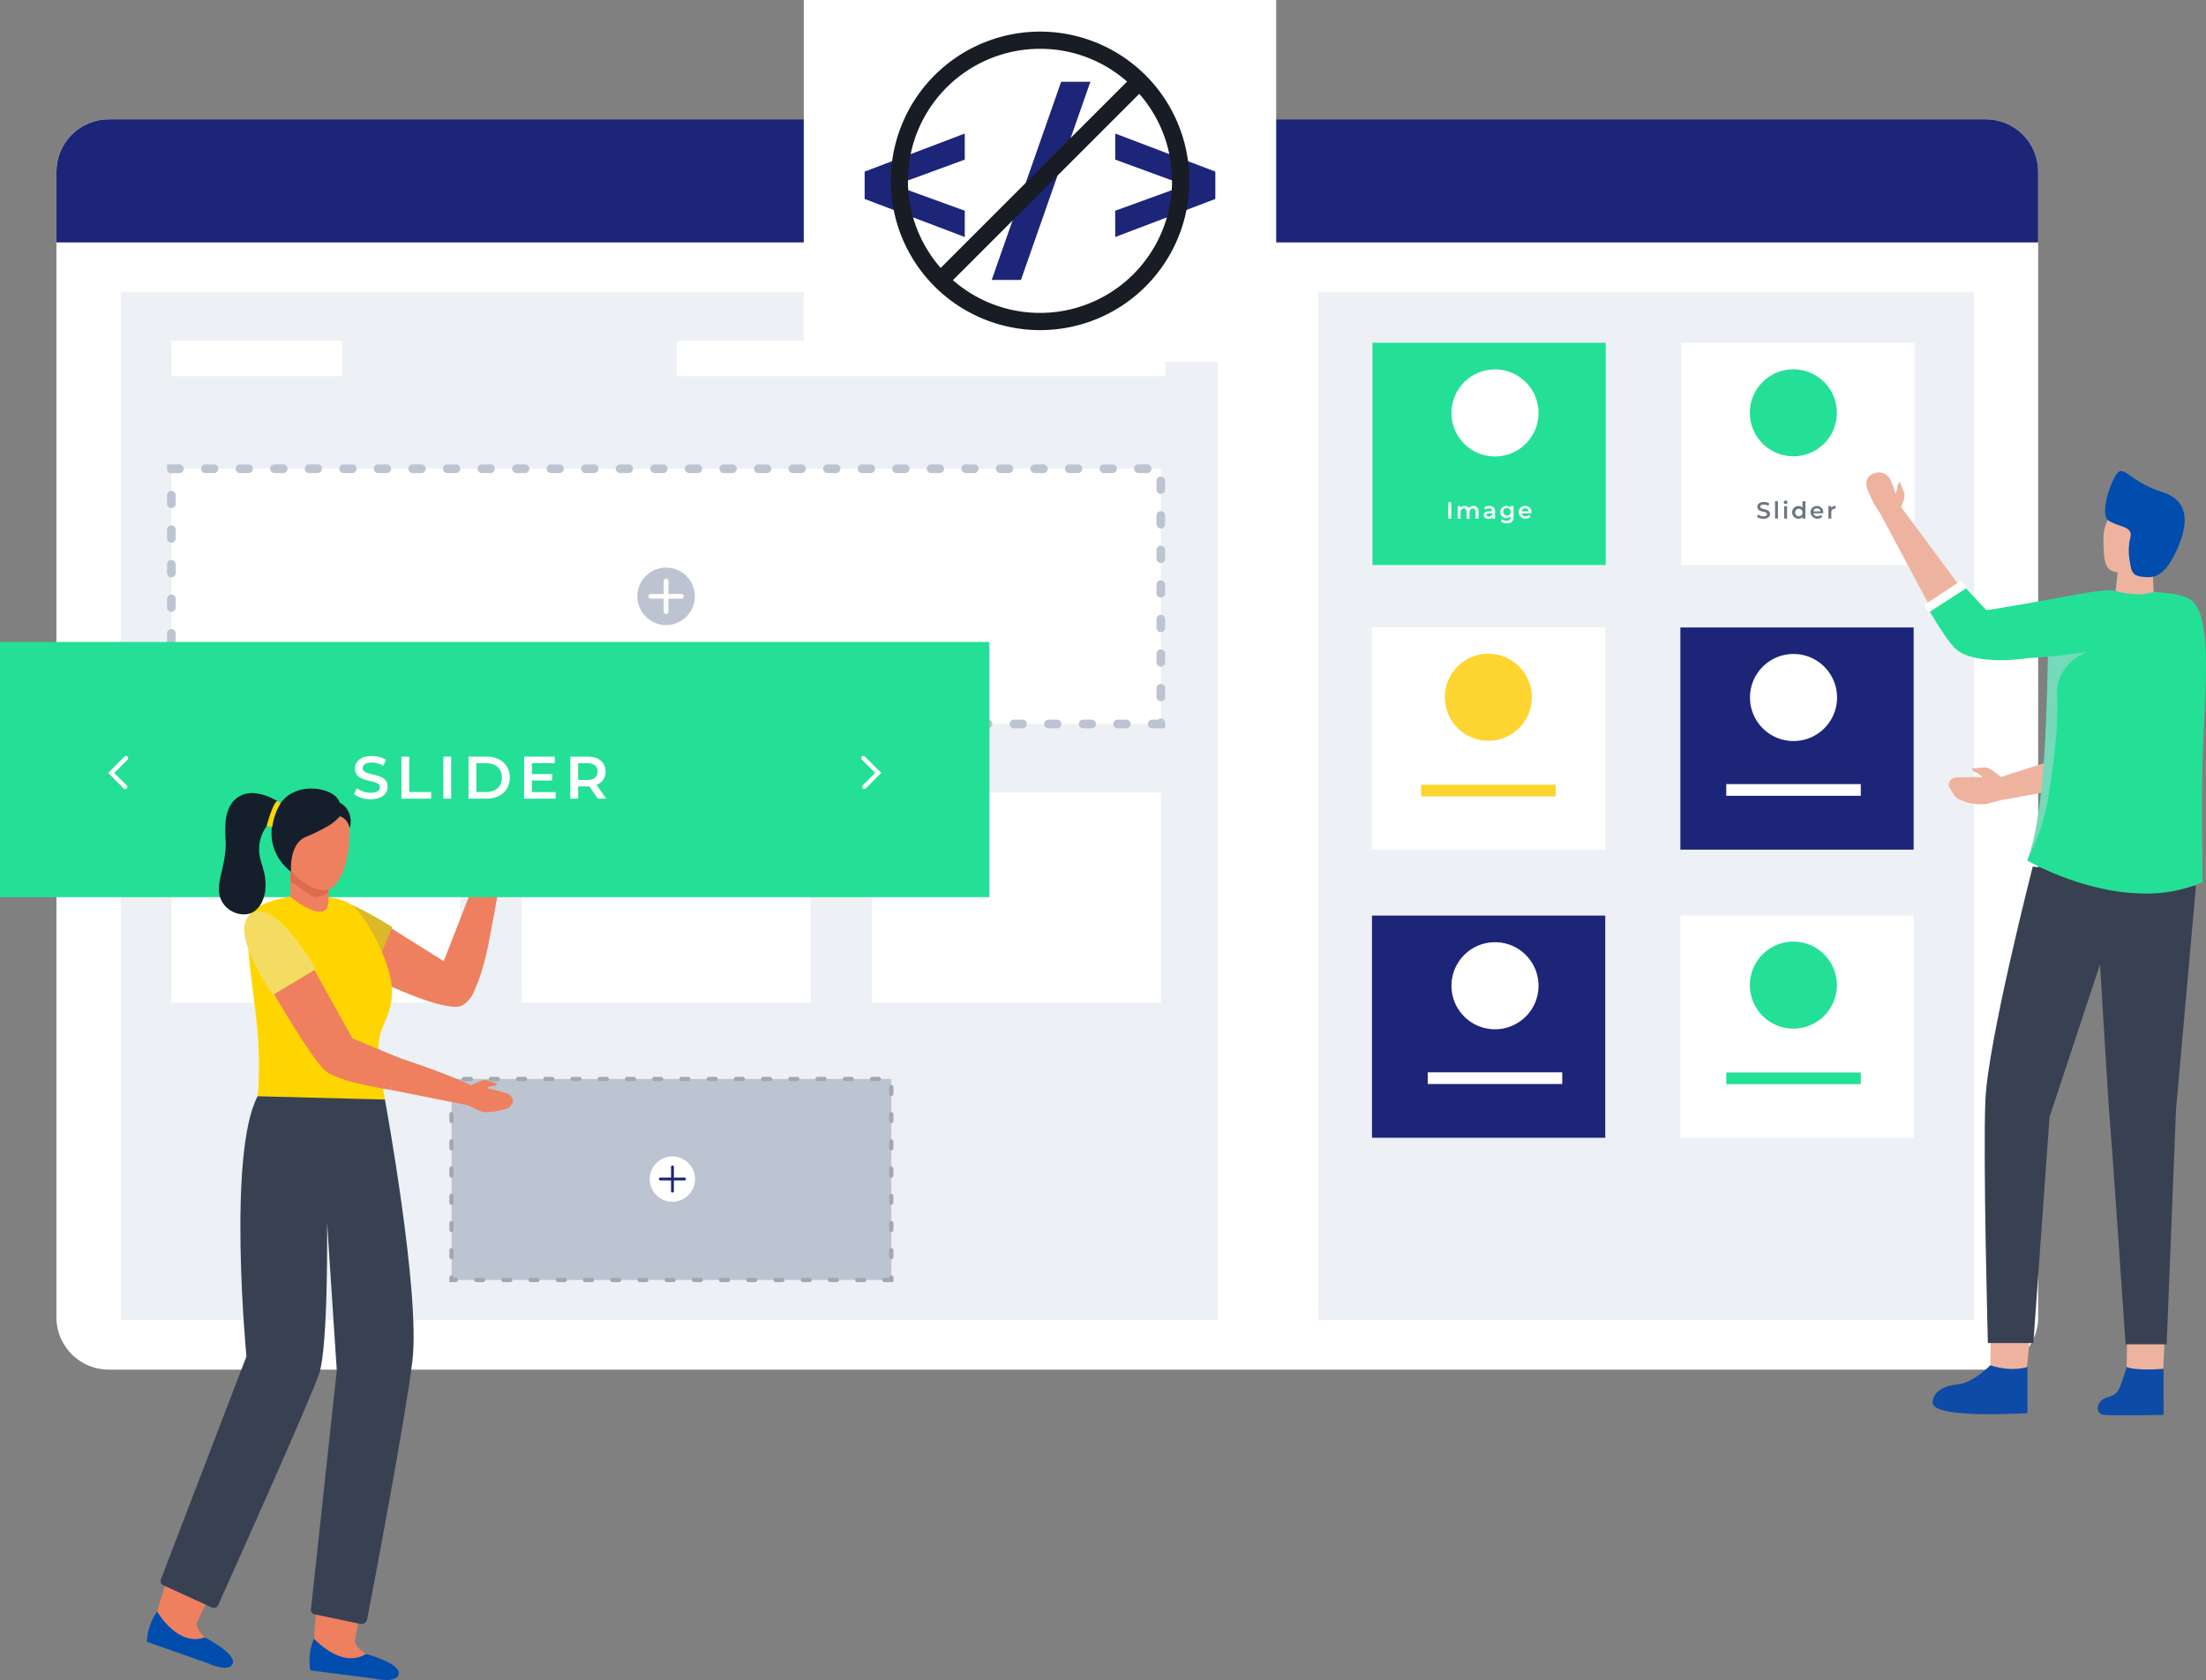 <svg xmlns="http://www.w3.org/2000/svg" xmlns:xlink="http://www.w3.org/1999/xlink" width="786" height="598.624" viewBox="0 0 786 598.624">
  <rect x="0" y="0" width="786" height="598.624" fill="#808080" stroke="none"/>
  <defs>
    <clipPath id="clip-path">
      <path id="Path_500" data-name="Path 500" d="M1688.7,718.358a18.663,18.663,0,0,0-18.761,18.563v25.313h706.1V736.921a18.664,18.664,0,0,0-18.761-18.563Z" transform="translate(-1669.94 -718.358)" fill="none"/>
    </clipPath>
    <clipPath id="clip-path-2">
      <rect id="Rectangle_1556" data-name="Rectangle 1556" width="83.115" height="79.179" fill="#24e096"/>
    </clipPath>
    <clipPath id="clip-path-3">
      <path id="Path_502" data-name="Path 502" d="M2740.029,890.3a15.512,15.512,0,1,0,15.512-15.512,15.512,15.512,0,0,0-15.512,15.512" transform="translate(-2740.029 -874.784)" fill="none"/>
    </clipPath>
    <clipPath id="clip-path-4">
      <path id="Path_503" data-name="Path 503" d="M2547.217,1070.159a15.511,15.511,0,1,0,15.512-15.511,15.511,15.511,0,0,0-15.512,15.511" transform="translate(-2547.217 -1054.648)" fill="#fed530"/>
    </clipPath>
    <clipPath id="clip-path-5">
      <rect id="Rectangle_1564" data-name="Rectangle 1564" width="47.924" height="4.167" fill="#fed530"/>
    </clipPath>
    <clipPath id="clip-path-6">
      <rect id="Rectangle_1566" data-name="Rectangle 1566" width="83.115" height="79.179" fill="#1d2579"/>
    </clipPath>
    <clipPath id="clip-path-8">
      <path id="Path_506" data-name="Path 506" d="M2740.029,1252.181a15.512,15.512,0,1,0,15.512-15.512,15.512,15.512,0,0,0-15.512,15.512" transform="translate(-2740.029 -1236.669)" fill="#24e096"/>
    </clipPath>
    <clipPath id="clip-path-9">
      <rect id="Rectangle_1576" data-name="Rectangle 1576" width="47.924" height="4.167" fill="#24e096"/>
    </clipPath>
    <clipPath id="clip-path-10">
      <rect id="Rectangle_1582" data-name="Rectangle 1582" width="156.695" height="71.622" fill="none"/>
    </clipPath>
    <clipPath id="clip-path-11">
      <path id="Path_526" data-name="Path 526" d="M1582.668,1053.46c-4.078,7.947,6.485,14.228,13.283,18.472,1.79,1.117,4.82,3.06,8.494,5.277l6.736-16.421c-.566-.344-1.074-.662-1.554-.936-4.155-2.419-14.825-9.207-21.681-9.207-2.341,0-4.236.79-5.277,2.815" transform="translate(-1581.758 -1050.645)" fill="none"/>
    </clipPath>
    <clipPath id="clip-path-12">
      <rect id="Rectangle_1587" data-name="Rectangle 1587" width="352.536" height="90.945" fill="none"/>
    </clipPath>
    <clipPath id="clip-path-13">
      <rect id="Rectangle_1590" data-name="Rectangle 1590" width="13.601" height="9.164" fill="none"/>
    </clipPath>
    <clipPath id="clip-path-14">
      <path id="Path_542" data-name="Path 542" d="M1581.906,1534.485l22.847,2.948s8.277,1.918,8.706-1.806-11.7-7-11.7-7c-8.715,5.515-18.537-5.454-18.537-5.454a20.3,20.3,0,0,0-1.321,11.311" transform="translate(-1581.62 -1523.174)" fill="none"/>
    </clipPath>
    <linearGradient id="linear-gradient" x1="-44.725" y1="10.22" x2="-44.697" y2="10.22" gradientUnits="objectBoundingBox">
      <stop offset="0" stop-color="#374492"/>
      <stop offset="0.088" stop-color="#374492"/>
      <stop offset="1" stop-color="#014dae"/>
    </linearGradient>
    <clipPath id="clip-path-15">
      <path id="Path_544" data-name="Path 544" d="M1477.8,1516.656l21.729,7.65s7.694,3.6,8.89.051-9.977-9.286-9.977-9.286c-9.673,3.576-16.99-9.2-16.99-9.2a20.294,20.294,0,0,0-3.652,10.786" transform="translate(-1477.795 -1505.87)" fill="none"/>
    </clipPath>
    <linearGradient id="linear-gradient-2" x1="-26.561" y1="9.763" x2="-26.543" y2="9.763" xlink:href="#linear-gradient"/>
    <clipPath id="clip-path-16">
      <path id="Path_549" data-name="Path 549" d="M1532.413,983.854c-4.1,1.481-5.824,5.468-6.24,9.541a54.8,54.8,0,0,0,.071,7.526,34.6,34.6,0,0,1-.79,7.349c-.7,3.841-2.354,7.965-1.329,11.885a9.025,9.025,0,0,0,8.557,6.38c4.31.055,6.814-3.779,7.515-7.638a19.192,19.192,0,0,0-.405-7.818c-.614-2.468-1.638-4.764-1.65-7.357a13.409,13.409,0,0,1,2.775-8.731l3.582-8.942c-.5-.279-.982-.52-1.457-.737a17.882,17.882,0,0,0-7.319-2.037,9.632,9.632,0,0,0-3.311.581" transform="translate(-1523.8 -983.273)" fill="none"/>
    </clipPath>
    <clipPath id="clip-path-17">
      <path id="Path_553" data-name="Path 553" d="M1542.614,1059.633c-7.418,4.824,2.526,21.286,7.472,29.035l15.459-9.256c-1.4-2.491-12.091-20.592-20.188-20.593a4.942,4.942,0,0,0-2.743.814" transform="translate(-1539.955 -1058.819)" fill="none"/>
    </clipPath>
    <clipPath id="clip-path-18">
      <path id="Path_554" data-name="Path 554" d="M1517.151,1269.6l-30.5,79.48a1.609,1.609,0,0,0,.832,2.039l17.426,7.981a1.6,1.6,0,0,0,2.132-.793c4.7-10.453,32.984-73.488,36.027-82.619,3.321-9.961,2.809-53.875,2.809-53.875l3.464,52.768-9.214,85.236a1.527,1.527,0,0,0,1.2,1.659l16.371,3.434a2.061,2.061,0,0,0,2.457-1.625c2.255-11.739,13.464-70.485,16.115-92.024,2.952-23.982-9.782-93.194-9.782-93.194l-45.366-1.169c-10.876,20.75-3.975,92.7-3.975,92.7" transform="translate(-1486.546 -1176.897)" fill="none"/>
    </clipPath>
    <clipPath id="clip-path-19">
      <rect id="Rectangle_1605" data-name="Rectangle 1605" width="168.319" height="128.893" fill="#fff"/>
    </clipPath>
    <clipPath id="clip-path-20">
      <path id="Path_563" data-name="Path 563" d="M2969.2,939.489c-2.294,2-7.028,15.019-3.4,17.313s8.459,1.944,7.769,5.623a20.215,20.215,0,0,0-.18,9.336c.521,3.332.914,4.541,4.214,5,4.6.638,8.026-.35,12.022-8.637s6.064-18.142-4.739-21.545c-9.252-2.916-12.478-7.5-14.654-7.5a1.518,1.518,0,0,0-1.028.415" transform="translate(-2964.471 -939.074)" fill="none"/>
    </clipPath>
    <linearGradient id="linear-gradient-3" x1="-49.299" y1="17.548" x2="-49.282" y2="17.548" xlink:href="#linear-gradient"/>
    <clipPath id="clip-path-21">
      <path id="Path_568" data-name="Path 568" d="M2977.211,1023.747a20.769,20.769,0,0,0-3.079,8.859c-.405,2.83-.971,7.129-1.573,11.668-.006.049-.041.117-.047.165-1.3,9.6-2.5,21.4-2.744,21.73s-5.4,2.141-11.739,4.39l.379,1.792,1.445,5.811,1.54,6.168c.305-.079.608-.134.909-.189,7.579-1.656,14.588-2.928,17.159-4.47,7.436-4.588,10.489-20.964,10.891-23.6a2.284,2.284,0,0,0,.106-.4c.171-1.027.316-2.035.477-2.991,2.2-14.026,3.389-22.642,3.363-28.275a6.793,6.793,0,0,0-6.751-6.864h-.066c-3.191,0-7.086,1.29-10.269,6.206" transform="translate(-2958.029 -1017.541)" fill="none"/>
    </clipPath>
    <linearGradient id="linear-gradient-4" x1="-22.922" y1="13.615" x2="-22.914" y2="13.615" gradientUnits="objectBoundingBox">
      <stop offset="0" stop-color="#9972ff"/>
      <stop offset="1" stop-color="#7f85ff"/>
    </linearGradient>
    <clipPath id="clip-path-22">
      <rect id="Rectangle_1611" data-name="Rectangle 1611" width="31.996" height="31.649" fill="none"/>
    </clipPath>
    <clipPath id="clip-path-23">
      <path id="Path_577" data-name="Path 577" d="M2887.9,1270.631c-.882,20.876.881,86.568.881,86.568h16.207l5.771-80.557,17.99-54.393s2.886,49.064,3.546,56.376c.32,3.526,1.623,21.938,2.885,40.109,1.343,19.593,2.664,38.906,2.664,38.906h14.645l3.326-83.662.441-4.909,6.672-74.788-56.176-6.631-1.984-.241s-15.987,62.366-16.868,83.222" transform="translate(-2887.651 -1187.409)" fill="none"/>
    </clipPath>
    <clipPath id="clip-path-24">
      <path id="Path_580" data-name="Path 580" d="M2922.345,1033.081v.2c-.6,21.056-.681,59.2-7.473,77.192,0,0,19.273,11.28,40.749,11.721a50.461,50.461,0,0,0,21.7-4.027s-.6-34.319.3-52.669c.882-18.352,2.868-43.169-4.638-48.048-3.159-2.054-9.245-2.539-13.091-2.639a9.671,9.671,0,0,0-1.891.381,14.268,14.268,0,0,1-3.438.381,28.339,28.339,0,0,1-7.913-1.082c-7.553.06-23.841,1.923-24.3,18.591" transform="translate(-2914.872 -1014.49)" fill="#24e096"/>
    </clipPath>
    <clipPath id="clip-path-25">
      <rect id="Rectangle_1618" data-name="Rectangle 1618" width="23.384" height="76.812" fill="none"/>
    </clipPath>
    <clipPath id="clip-path-26">
      <rect id="Rectangle_1619" data-name="Rectangle 1619" width="0.218" height="0.421" fill="none"/>
    </clipPath>
    <clipPath id="clip-path-27">
      <path id="Path_587" data-name="Path 587" d="M2851.531,1019.759c3.906,6.592,7.733,12.461,9.977,14.4,6.672,5.67,23.18,3.546,25.824,3.125.241-.02.381-.02.381-.02,11-.621,24.18-2.384,29.911-4.247,3.585-1.162,6.651-6.691,5.489-10.278-.962-3.066-1.663-10.1-7.533-9.657a102.687,102.687,0,0,0-10.919,1.522c-8.715,1.583-31.714,5.75-32.295,5.55-.38-.14-4.025-4.143-8.435-8.9Z" transform="translate(-2851.531 -1011.264)" fill="#24e096"/>
    </clipPath>
    <clipPath id="clip-path-28">
      <path id="Path_589" data-name="Path 589" d="M2863.2,1510c-5.727.559-8.721,3.074-8.8,6.425-.139,6.005,33.8,3.771,33.8,3.771v-16.48s-5.139,2.024-13.268-.556c0,0-6,6.283-11.731,6.841" transform="translate(-2854.4 -1503.155)" fill="none"/>
    </clipPath>
    <linearGradient id="linear-gradient-5" x1="-46.936" y1="18.56" x2="-46.92" y2="18.56" gradientUnits="objectBoundingBox">
      <stop offset="0" stop-color="#294698"/>
      <stop offset="1" stop-color="#0e4ba6"/>
    </linearGradient>
    <clipPath id="clip-path-29">
      <path id="Path_590" data-name="Path 590" d="M2967.847,1511.115c-.783,1.83-1.329,3.08-4.7,3.983-3.788,1.015-4.523,5.881-1.017,6.221s21.173,0,21.173,0l-.024-16.4s-9.827.791-13.107-.679c0,0-1.542,5.058-2.32,6.874" transform="translate(-2959.859 -1504.241)" fill="none"/>
    </clipPath>
    <linearGradient id="linear-gradient-6" x1="-66.885" y1="20.501" x2="-66.862" y2="20.501" xlink:href="#linear-gradient-5"/>
  </defs>
  <g id="Group_426" data-name="Group 426" transform="translate(-1523.496 -588.115)">
    <g id="Group_308" data-name="Group 308" transform="translate(1543.602 630.623)">
      <path id="Path_499" data-name="Path 499" d="M2357.274,1163.873H1688.7a18.663,18.663,0,0,1-18.761-18.563V736.922a18.662,18.662,0,0,1,18.761-18.563h668.573a18.663,18.663,0,0,1,18.761,18.563V1145.31a18.663,18.663,0,0,1-18.761,18.563" transform="translate(-1669.94 -718.359)" fill="#fff"/>
    </g>
    <g id="Group_310" data-name="Group 310" transform="translate(1543.602 630.622)">
      <g id="Group_309" data-name="Group 309" clip-path="url(#clip-path)">
        <rect id="Rectangle_1544" data-name="Rectangle 1544" width="706.094" height="43.877" transform="translate(0 0)" fill="#1d2579"/>
      </g>
    </g>
    <g id="Group_312" data-name="Group 312" transform="translate(1566.489 692.232)">
      <rect id="Rectangle_1545" data-name="Rectangle 1545" width="390.881" height="366.188" transform="translate(0 0)" fill="#edf0f4"/>
    </g>
    <g id="Group_314" data-name="Group 314" transform="translate(1993.125 692.232)">
      <rect id="Rectangle_1547" data-name="Rectangle 1547" width="233.685" height="366.188" transform="translate(0 0)" fill="#edf0f4"/>
    </g>
    <g id="Group_316" data-name="Group 316" transform="translate(1584.557 709.52)">
      <rect id="Rectangle_1549" data-name="Rectangle 1549" width="60.83" height="12.648" transform="translate(0 0)" fill="#fff"/>
      <rect id="Rectangle_1550" data-name="Rectangle 1550" width="102.99" height="74.884" transform="translate(0 161.01)" fill="#fff"/>
      <rect id="Rectangle_1551" data-name="Rectangle 1551" width="102.99" height="74.884" transform="translate(124.772 161.01)" fill="#fff"/>
      <rect id="Rectangle_1552" data-name="Rectangle 1552" width="102.99" height="74.884" transform="translate(249.545 161.01)" fill="#fff"/>
      <rect id="Rectangle_1553" data-name="Rectangle 1553" width="174.06" height="12.648" transform="translate(180.082 0)" fill="#fff"/>
    </g>
    <g id="Group_318" data-name="Group 318" transform="translate(2012.338 710.248)">
      <g id="Group_317" data-name="Group 317" transform="translate(0.158 0)" clip-path="url(#clip-path-2)">
        <rect id="Rectangle_1555" data-name="Rectangle 1555" width="83.115" height="79.179" fill="#24e096"/>
      </g>
    </g>
    <g id="Group_320" data-name="Group 320" transform="translate(2040.652 710.248)">
      <path id="Path_501" data-name="Path 501" d="M2578.24,890.3a15.511,15.511,0,1,1-15.511-15.512A15.511,15.511,0,0,1,2578.24,890.3" transform="translate(-2547.217 -865.292)" fill="#fff"/>
      <rect id="Rectangle_1557" data-name="Rectangle 1557" width="83.115" height="79.179" transform="translate(81.844 0)" fill="#fff"/>
    </g>
    <g id="Group_322" data-name="Group 322" transform="translate(2146.962 719.69)">
      <g id="Group_321" data-name="Group 321" clip-path="url(#clip-path-3)">
        <rect id="Rectangle_1559" data-name="Rectangle 1559" width="31.024" height="31.023" transform="translate(0 0)" fill="#24e096"/>
      </g>
    </g>
    <g id="Group_324" data-name="Group 324" transform="translate(2012.338 811.691)">
      <rect id="Rectangle_1560" data-name="Rectangle 1560" width="83.115" height="79.179" transform="translate(0)" fill="#fff"/>
    </g>
    <g id="Group_326" data-name="Group 326" transform="translate(2038.283 821.05)">
      <g id="Group_325" data-name="Group 325" transform="translate(0)" clip-path="url(#clip-path-4)">
        <rect id="Rectangle_1562" data-name="Rectangle 1562" width="31.023" height="31.023" transform="translate(0 0)" fill="#fed530"/>
      </g>
    </g>
    <g id="Group_328" data-name="Group 328" transform="translate(2029.863 867.729)">
      <g id="Group_327" data-name="Group 327" transform="translate(0 0)" clip-path="url(#clip-path-5)">
        <rect id="Rectangle_1563" data-name="Rectangle 1563" width="47.924" height="4.167" transform="translate(0 0)" fill="#fed530"/>
      </g>
    </g>
    <g id="Group_330" data-name="Group 330" transform="translate(2122.214 811.691)">
      <g id="Group_329" data-name="Group 329" transform="translate(0 0)" clip-path="url(#clip-path-6)">
        <rect id="Rectangle_1565" data-name="Rectangle 1565" width="83.115" height="79.179" transform="translate(0 0)" fill="#1d2579"/>
      </g>
    </g>
    <g id="Group_332" data-name="Group 332" transform="translate(2138.568 821.139)">
      <path id="Path_504" data-name="Path 504" d="M2771.053,1070.159a15.511,15.511,0,1,1-15.511-15.512,15.511,15.511,0,0,1,15.511,15.512" transform="translate(-2731.58 -1054.647)" fill="#fff"/>
      <rect id="Rectangle_1567" data-name="Rectangle 1567" width="47.924" height="4.167" transform="translate(0 46.362)" fill="#fff"/>
    </g>
    <g id="Group_334" data-name="Group 334" transform="translate(2012.338 914.351)">
      <g id="Group_333" data-name="Group 333" transform="translate(0)" clip-path="url(#clip-path-6)">
        <rect id="Rectangle_1569" data-name="Rectangle 1569" width="83.115" height="79.179" fill="#1d2579"/>
      </g>
    </g>
    <g id="Group_336" data-name="Group 336" transform="translate(2032.202 914.352)">
      <path id="Path_505" data-name="Path 505" d="M2578.24,1252.181a15.511,15.511,0,1,1-15.511-15.512,15.511,15.511,0,0,1,15.511,15.512" transform="translate(-2538.767 -1227.177)" fill="#fff"/>
      <rect id="Rectangle_1571" data-name="Rectangle 1571" width="47.924" height="4.167" transform="translate(0 55.853)" fill="#fff"/>
      <rect id="Rectangle_1572" data-name="Rectangle 1572" width="83.115" height="79.179" transform="translate(90.012 0)" fill="#fff"/>
    </g>
    <g id="Group_338" data-name="Group 338" transform="translate(2146.962 923.625)">
      <g id="Group_337" data-name="Group 337" transform="translate(0 0)" clip-path="url(#clip-path-8)">
        <rect id="Rectangle_1574" data-name="Rectangle 1574" width="31.024" height="31.023" transform="translate(0 0)" fill="#24e096"/>
      </g>
    </g>
    <g id="Group_340" data-name="Group 340" transform="translate(2138.568 970.263)">
      <g id="Group_339" data-name="Group 339" clip-path="url(#clip-path-9)">
        <rect id="Rectangle_1575" data-name="Rectangle 1575" width="47.924" height="4.167" transform="translate(0 0)" fill="#24e096"/>
      </g>
    </g>
    <g id="Group_433" data-name="Group 433" transform="translate(5.002)">
      <rect id="Rectangle_1577" data-name="Rectangle 1577" width="1.079" height="5.813" transform="translate(2034.494 767.08)" fill="#fff"/>
      <path id="Path_507" data-name="Path 507" d="M2563,963.01v2.541h-1.037v-2.408c0-.789-.365-1.17-1-1.17-.68,0-1.154.448-1.154,1.328v2.25h-1.037v-2.408c0-.789-.365-1.17-1-1.17-.688,0-1.154.448-1.154,1.328v2.25h-1.036v-4.434h.988v.564a1.836,1.836,0,0,1,1.452-.615,1.659,1.659,0,0,1,1.495.74,2.071,2.071,0,0,1,1.661-.74A1.705,1.705,0,0,1,2563,963.01" transform="translate(-517.713 -192.658)" fill="#fff"/>
      <path id="Path_508" data-name="Path 508" d="M2576.226,962.953v2.6h-.979v-.539a1.574,1.574,0,0,1-1.395.6c-1.014,0-1.654-.557-1.654-1.328,0-.74.5-1.32,1.844-1.32h1.146v-.066c0-.607-.365-.963-1.105-.963a2.2,2.2,0,0,0-1.345.44l-.406-.755a3.109,3.109,0,0,1,1.876-.549c1.278,0,2.017.606,2.017,1.886m-1.038,1.211v-.513h-1.072c-.705,0-.9.266-.9.588,0,.374.315.615.846.615a1.129,1.129,0,0,0,1.122-.689" transform="translate(-525.052 -192.658)" fill="#fff"/>
      <path id="Path_509" data-name="Path 509" d="M2587.481,961.117v3.761a2.088,2.088,0,0,1-2.392,2.342,3.528,3.528,0,0,1-2.158-.631l.464-.781a2.679,2.679,0,0,0,1.636.531c.98,0,1.412-.448,1.412-1.345v-.233a1.951,1.951,0,0,1-1.487.59,2.145,2.145,0,1,1,0-4.285,1.921,1.921,0,0,1,1.536.64v-.59Zm-1.021,2.083a1.352,1.352,0,1,0-1.345,1.271,1.247,1.247,0,0,0,1.345-1.271" transform="translate(-529.7 -192.658)" fill="#fff"/>
      <path id="Path_510" data-name="Path 510" d="M2599.059,963.667h-3.48a1.343,1.343,0,0,0,1.436,1.063,1.588,1.588,0,0,0,1.2-.483l.556.639a2.488,2.488,0,0,1-4.233-1.552,2.205,2.205,0,0,1,2.291-2.267,2.163,2.163,0,0,1,2.243,2.292c0,.083-.008.208-.016.308m-3.488-.689h2.517a1.208,1.208,0,0,0-1.255-1.079,1.226,1.226,0,0,0-1.262,1.079" transform="translate(-534.926 -192.658)" fill="#fff"/>
    </g>
    <g id="Group_432" data-name="Group 432" transform="translate(8.48)">
      <path id="Path_511" data-name="Path 511" d="M2740.4,963.818l.375-.838a3.223,3.223,0,0,0,1.917.639c.905,0,1.288-.324,1.288-.756,0-1.254-3.454-.432-3.454-2.59,0-.939.746-1.736,2.341-1.736a3.685,3.685,0,0,1,1.934.515l-.341.839a3.219,3.219,0,0,0-1.6-.456c-.9,0-1.262.349-1.262.787,0,1.237,3.447.432,3.447,2.566,0,.931-.757,1.728-2.351,1.728a3.744,3.744,0,0,1-2.292-.7" transform="translate(-599.38 -191.541)" fill="#6e7684"/>
      <rect id="Rectangle_1578" data-name="Rectangle 1578" width="1.037" height="6.161" transform="translate(2147.467 766.731)" fill="#6e7684"/>
      <path id="Path_512" data-name="Path 512" d="M2757.5,958.24a.632.632,0,0,1,.666-.623.617.617,0,0,1,.663.6.665.665,0,0,1-1.328.026m.142,1.353h1.037v4.434h-1.037Z" transform="translate(-606.936 -191.134)" fill="#6e7684"/>
      <path id="Path_513" data-name="Path 513" d="M2767.6,958.061v6.161h-1v-.572a1.827,1.827,0,0,1-1.469.631,2.271,2.271,0,0,1,0-4.542,1.819,1.819,0,0,1,1.428.6v-2.275Zm-1.021,3.945a1.322,1.322,0,1,0-1.321,1.387,1.3,1.3,0,0,0,1.321-1.387" transform="translate(-609.32 -191.33)" fill="#6e7684"/>
      <path id="Path_514" data-name="Path 514" d="M2779.129,963.667h-3.479a1.343,1.343,0,0,0,1.437,1.063,1.587,1.587,0,0,0,1.2-.483l.556.639a2.488,2.488,0,0,1-4.233-1.552,2.205,2.205,0,0,1,2.291-2.267,2.163,2.163,0,0,1,2.242,2.292c0,.083-.008.208-.017.308m-3.488-.689h2.517a1.208,1.208,0,0,0-1.254-1.079,1.226,1.226,0,0,0-1.262,1.079" transform="translate(-614.501 -192.658)" fill="#6e7684"/>
      <path id="Path_515" data-name="Path 515" d="M2788.587,961.067v.989a1.267,1.267,0,0,0-.241-.026,1.21,1.21,0,0,0-1.288,1.371v2.15h-1.037v-4.434h.988v.648a1.743,1.743,0,0,1,1.578-.7" transform="translate(-619.542 -192.658)" fill="#6e7684"/>
    </g>
    <rect id="Rectangle_1579" data-name="Rectangle 1579" width="352.535" height="90.945" transform="translate(1584.557 755.131)" fill="#fff"/>
    <path id="Path_516" data-name="Path 516" d="M2096.18,1028.539h-4.618a1.539,1.539,0,1,1,0-3.079h2.043a1.539,1.539,0,0,1,2.575,1.139Zm-13.853,0h-3.078a1.539,1.539,0,1,1,0-3.079h3.078a1.539,1.539,0,0,1,0,3.079m-12.313,0h-3.078a1.539,1.539,0,1,1,0-3.079h3.078a1.539,1.539,0,1,1,0,3.079m-12.313,0h-3.079a1.539,1.539,0,1,1,0-3.079h3.079a1.539,1.539,0,1,1,0,3.079m-12.313,0h-3.079a1.539,1.539,0,1,1,0-3.079h3.079a1.539,1.539,0,1,1,0,3.079m-12.313,0H2030a1.539,1.539,0,1,1,0-3.079h3.079a1.539,1.539,0,1,1,0,3.079m-12.314,0h-3.078a1.539,1.539,0,1,1,0-3.079h3.078a1.539,1.539,0,1,1,0,3.079m-12.313,0h-3.078a1.539,1.539,0,1,1,0-3.079h3.078a1.539,1.539,0,1,1,0,3.079m-12.313,0h-3.079a1.539,1.539,0,0,1,0-3.079h3.079a1.539,1.539,0,1,1,0,3.079m-12.313,0h-3.078a1.539,1.539,0,0,1,0-3.079h3.078a1.539,1.539,0,1,1,0,3.079m-12.313,0h-3.078a1.539,1.539,0,1,1,0-3.079h3.078a1.539,1.539,0,1,1,0,3.079m-12.313,0h-3.078a1.539,1.539,0,1,1,0-3.079h3.078a1.539,1.539,0,0,1,0,3.079m-12.313,0H1943.8a1.539,1.539,0,1,1,0-3.079h3.078a1.539,1.539,0,1,1,0,3.079m-12.313,0h-3.078a1.539,1.539,0,1,1,0-3.079h3.078a1.539,1.539,0,1,1,0,3.079m-12.313,0h-3.079a1.539,1.539,0,1,1,0-3.079h3.079a1.539,1.539,0,0,1,0,3.079m-12.313,0h-3.08a1.539,1.539,0,1,1,0-3.079h3.08a1.539,1.539,0,1,1,0,3.079m-12.313,0h-3.079a1.539,1.539,0,1,1,0-3.079h3.079a1.539,1.539,0,1,1,0,3.079m-12.315,0h-3.078a1.539,1.539,0,0,1,0-3.079h3.078a1.539,1.539,0,1,1,0,3.079m-12.313,0h-3.078a1.539,1.539,0,1,1,0-3.079H1873a1.539,1.539,0,1,1,0,3.079m-12.313,0h-3.078a1.539,1.539,0,1,1,0-3.079h3.078a1.539,1.539,0,1,1,0,3.079m-12.313,0H1845.3a1.539,1.539,0,1,1,0-3.079h3.078a1.539,1.539,0,0,1,0,3.079m-12.313,0h-3.078a1.539,1.539,0,0,1,0-3.079h3.078a1.539,1.539,0,1,1,0,3.079m-12.314,0h-3.078a1.539,1.539,0,1,1,0-3.079h3.078a1.539,1.539,0,1,1,0,3.079m-12.313,0h-3.078a1.539,1.539,0,1,1,0-3.079h3.078a1.539,1.539,0,1,1,0,3.079m-12.313,0h-3.078a1.539,1.539,0,1,1,0-3.079h3.078a1.539,1.539,0,1,1,0,3.079m-12.313,0h-3.079a1.539,1.539,0,1,1,0-3.079h3.079a1.539,1.539,0,1,1,0,3.079m-12.313,0h-3.079a1.539,1.539,0,1,1,0-3.079h3.079a1.539,1.539,0,1,1,0,3.079m-12.313,0h-3.08a1.539,1.539,0,1,1,0-3.079h3.08a1.539,1.539,0,0,1,0,3.079m-12.315,0h-3.078a1.539,1.539,0,1,1,0-3.079h3.078a1.539,1.539,0,1,1,0,3.079m-7.762-4.551a1.54,1.54,0,0,1-1.539-1.54v-3.077a1.539,1.539,0,0,1,3.079,0v3.077a1.54,1.54,0,0,1-1.54,1.54m352.536-5.085a1.54,1.54,0,0,1-1.54-1.539v-3.077a1.54,1.54,0,1,1,3.08,0v3.077a1.539,1.539,0,0,1-1.54,1.539m-352.536-7.228a1.54,1.54,0,0,1-1.539-1.54v-3.078a1.539,1.539,0,1,1,3.079,0v3.078a1.539,1.539,0,0,1-1.54,1.54m352.536-5.084a1.54,1.54,0,0,1-1.54-1.54v-3.079a1.54,1.54,0,1,1,3.08,0v3.079a1.54,1.54,0,0,1-1.54,1.54M1742.1,999.362a1.54,1.54,0,0,1-1.539-1.54v-3.078a1.539,1.539,0,1,1,3.079,0v3.078a1.54,1.54,0,0,1-1.54,1.54m352.536-5.085a1.54,1.54,0,0,1-1.54-1.54V989.66a1.54,1.54,0,1,1,3.08,0v3.078a1.54,1.54,0,0,1-1.54,1.54M1742.1,987.049a1.54,1.54,0,0,1-1.539-1.54v-3.078a1.539,1.539,0,1,1,3.079,0v3.078a1.54,1.54,0,0,1-1.54,1.54m352.536-5.085a1.54,1.54,0,0,1-1.54-1.54v-3.078a1.54,1.54,0,1,1,3.08,0v3.078a1.54,1.54,0,0,1-1.54,1.54M1742.1,974.736a1.54,1.54,0,0,1-1.539-1.54v-3.078a1.539,1.539,0,1,1,3.079,0V973.2a1.539,1.539,0,0,1-1.54,1.54m352.536-5.085a1.54,1.54,0,0,1-1.54-1.54v-3.078a1.54,1.54,0,1,1,3.08,0v3.078a1.54,1.54,0,0,1-1.54,1.54M1742.1,962.422a1.54,1.54,0,0,1-1.539-1.54V957.8a1.539,1.539,0,1,1,3.079,0v3.078a1.539,1.539,0,0,1-1.54,1.54m352.536-5.085a1.54,1.54,0,0,1-1.54-1.54V952.72a1.54,1.54,0,0,1,3.08,0V955.8a1.54,1.54,0,0,1-1.54,1.54M1742.1,950.109a1.54,1.54,0,0,1-1.539-1.54v-3.078a1.539,1.539,0,1,1,3.079,0v3.078a1.539,1.539,0,0,1-1.54,1.54m352.536-5.085a1.54,1.54,0,0,1-1.54-1.54v-3.078a1.54,1.54,0,1,1,3.08,0v3.078a1.54,1.54,0,0,1-1.54,1.54M1742.1,937.7a1.457,1.457,0,0,1-1.539-1.439v-1.74h4.417a1.54,1.54,0,0,1,0,3.08h-2.363a1.382,1.382,0,0,1-.515.1m347.652-.1h-3.078a1.54,1.54,0,0,1,0-3.08h3.078a1.54,1.54,0,0,1,0,3.08m-12.313,0h-3.078a1.54,1.54,0,0,1,0-3.08h3.078a1.54,1.54,0,0,1,0,3.08m-12.313,0h-3.078a1.54,1.54,0,0,1,0-3.08h3.078a1.54,1.54,0,0,1,0,3.08m-12.313,0h-3.08a1.54,1.54,0,1,1,0-3.08h3.08a1.54,1.54,0,0,1,0,3.08m-12.314,0h-3.079a1.54,1.54,0,0,1,0-3.08h3.079a1.54,1.54,0,1,1,0,3.08m-12.313,0h-3.079a1.54,1.54,0,1,1,0-3.08h3.079a1.54,1.54,0,0,1,0,3.08m-12.315,0H2012.8a1.54,1.54,0,0,1,0-3.08h3.078a1.54,1.54,0,0,1,0,3.08m-12.313,0h-3.078a1.54,1.54,0,0,1,0-3.08h3.078a1.54,1.54,0,0,1,0,3.08m-12.313,0h-3.078a1.54,1.54,0,0,1,0-3.08h3.078a1.54,1.54,0,1,1,0,3.08m-12.313,0h-3.078a1.54,1.54,0,0,1,0-3.08h3.078a1.54,1.54,0,1,1,0,3.08m-12.313,0h-3.078a1.54,1.54,0,0,1,0-3.08h3.078a1.54,1.54,0,0,1,0,3.08m-12.313,0h-3.078a1.54,1.54,0,1,1,0-3.08h3.078a1.54,1.54,0,0,1,0,3.08m-12.313,0h-3.078a1.54,1.54,0,0,1,0-3.08H1942a1.54,1.54,0,1,1,0,3.08m-12.313,0H1926.6a1.54,1.54,0,0,1,0-3.08h3.078a1.54,1.54,0,0,1,0,3.08m-12.313,0h-3.079a1.54,1.54,0,0,1,0-3.08h3.079a1.54,1.54,0,1,1,0,3.08m-12.313,0h-3.079a1.54,1.54,0,0,1,0-3.08h3.079a1.54,1.54,0,0,1,0,3.08m-12.313,0h-3.079a1.54,1.54,0,0,1,0-3.08h3.079a1.54,1.54,0,1,1,0,3.08m-12.314,0h-3.078a1.54,1.54,0,0,1,0-3.08h3.078a1.54,1.54,0,0,1,0,3.08m-12.313,0h-3.078a1.54,1.54,0,0,1,0-3.08h3.078a1.54,1.54,0,0,1,0,3.08m-12.313,0h-3.078a1.54,1.54,0,0,1,0-3.08h3.078a1.54,1.54,0,1,1,0,3.08m-12.313,0h-3.078a1.54,1.54,0,0,1,0-3.08h3.078a1.54,1.54,0,0,1,0,3.08m-12.313,0H1828.1a1.54,1.54,0,0,1,0-3.08h3.078a1.54,1.54,0,0,1,0,3.08m-12.313,0h-3.078a1.54,1.54,0,1,1,0-3.08h3.078a1.54,1.54,0,0,1,0,3.08m-12.313,0h-3.078a1.54,1.54,0,1,1,0-3.08h3.078a1.54,1.54,0,0,1,0,3.08m-12.313,0h-3.078a1.54,1.54,0,0,1,0-3.08h3.078a1.54,1.54,0,0,1,0,3.08m-12.313,0h-3.08a1.54,1.54,0,0,1,0-3.08h3.08a1.54,1.54,0,1,1,0,3.08m-12.313,0h-3.08a1.54,1.54,0,0,1,0-3.08h3.08a1.54,1.54,0,0,1,0,3.08m-12.313,0h-3.08a1.54,1.54,0,0,1,0-3.08h3.08a1.54,1.54,0,0,1,0,3.08" transform="translate(-157.547 -180.925)" fill="#bdc4d1"/>
    <path id="Path_517" data-name="Path 517" d="M2061.3,1010.646a10.239,10.239,0,1,1-10.239-10.239,10.239,10.239,0,0,1,10.239,10.239" transform="translate(-290.232 -210.043)" fill="#bdc4d1"/>
    <path id="Path_518" data-name="Path 518" d="M2058.51,1020.068a.826.826,0,0,1-.825-.825v-10.978a.825.825,0,1,1,1.65,0v10.978a.826.826,0,0,1-.825.825" transform="translate(-297.685 -213.151)" fill="#fff"/>
    <path id="Path_519" data-name="Path 519" d="M2059.653,1018.924h-10.98a.826.826,0,0,1,0-1.651h10.98a.826.826,0,0,1,0,1.651" transform="translate(-293.338 -217.496)" fill="#fff"/>
    <g id="Group_344" data-name="Group 344" transform="translate(1684.382 972.569)">
      <g id="Group_343" data-name="Group 343" clip-path="url(#clip-path-10)">
        <rect id="Rectangle_1581" data-name="Rectangle 1581" width="156.695" height="71.622" transform="translate(0 0)" fill="#bdc4d1"/>
      </g>
    </g>
    <path id="Path_520" data-name="Path 520" d="M2075.634,1394.768h-3.181a.755.755,0,1,1,0-1.51h1.668v-.114a.756.756,0,0,1,1.512,0Zm-10.454,0h-2.423a.755.755,0,1,1,0-1.51h2.423a.755.755,0,1,1,0,1.51m-9.7,0h-2.423a.755.755,0,1,1,0-1.51h2.423a.755.755,0,1,1,0,1.51m-9.7,0h-2.424a.755.755,0,1,1,0-1.51h2.424a.755.755,0,1,1,0,1.51m-9.7,0h-2.424a.755.755,0,1,1,0-1.51h2.424a.755.755,0,1,1,0,1.51m-9.7,0h-2.424a.755.755,0,1,1,0-1.51h2.424a.755.755,0,1,1,0,1.51m-9.7,0h-2.425a.755.755,0,1,1,0-1.51h2.425a.755.755,0,1,1,0,1.51m-9.7,0h-2.424a.755.755,0,1,1,0-1.51H2007a.755.755,0,1,1,0,1.51m-9.7,0h-2.425a.755.755,0,1,1,0-1.51h2.425a.755.755,0,1,1,0,1.51m-9.7,0h-2.426a.755.755,0,1,1,0-1.51h2.426a.755.755,0,1,1,0,1.51m-9.7,0h-2.426a.755.755,0,1,1,0-1.51h2.426a.755.755,0,1,1,0,1.51m-9.7,0h-2.425a.755.755,0,1,1,0-1.51h2.425a.755.755,0,1,1,0,1.51m-9.7,0h-2.425a.755.755,0,1,1,0-1.51h2.425a.755.755,0,1,1,0,1.51m-9.7,0h-2.424a.755.755,0,1,1,0-1.51h2.424a.755.755,0,1,1,0,1.51m-9.7,0h-2.425a.755.755,0,1,1,0-1.51h2.425a.755.755,0,1,1,0,1.51m-9.7,0h-2.424a.755.755,0,1,1,0-1.51h2.424a.755.755,0,1,1,0,1.51m-9.7,0h-2.295v-1.638a.756.756,0,0,1,1.512,0v.128h.783a.755.755,0,1,1,0,1.51m155.157-8.142a.755.755,0,0,1-.756-.755v-2.423a.756.756,0,0,1,1.512,0v2.423a.756.756,0,0,1-.756.755m-156.7-.013a.756.756,0,0,1-.756-.755v-2.425a.756.756,0,0,1,1.512,0v2.425a.756.756,0,0,1-.756.755m156.7-9.682a.755.755,0,0,1-.756-.755v-2.425a.756.756,0,0,1,1.512,0v2.425a.756.756,0,0,1-.756.755m-156.7-.016a.756.756,0,0,1-.756-.755v-2.423a.756.756,0,0,1,1.512,0v2.423a.756.756,0,0,1-.756.755m156.7-9.682a.755.755,0,0,1-.756-.755v-2.423a.756.756,0,0,1,1.512,0v2.423a.756.756,0,0,1-.756.755m-156.7-.013a.756.756,0,0,1-.756-.755v-2.425a.756.756,0,0,1,1.512,0v2.425a.756.756,0,0,1-.756.755m156.7-9.682a.755.755,0,0,1-.756-.754v-2.426a.756.756,0,0,1,1.512,0v2.426a.756.756,0,0,1-.756.754m-156.7-.016a.756.756,0,0,1-.756-.755v-2.423a.756.756,0,0,1,1.512,0v2.423a.756.756,0,0,1-.756.755m156.7-9.682a.755.755,0,0,1-.756-.755v-2.423a.756.756,0,0,1,1.512,0v2.423a.756.756,0,0,1-.756.755m-156.7-.013a.756.756,0,0,1-.756-.755v-2.425a.756.756,0,0,1,1.512,0v2.425a.756.756,0,0,1-.756.755m156.7-9.682a.755.755,0,0,1-.756-.755v-2.425a.756.756,0,0,1,1.512,0v2.425a.756.756,0,0,1-.756.755m-156.7-.016a.756.756,0,0,1-.756-.755v-2.425a.756.756,0,0,1,1.512,0v2.425a.756.756,0,0,1-.756.755m156.7-9.682a.755.755,0,0,1-.756-.755v-2.423a.756.756,0,0,1,1.512,0v2.423a.756.756,0,0,1-.756.755m-156.7-.013a.756.756,0,0,1-.756-.755v-2.425a.756.756,0,0,1,1.512,0v2.425a.756.756,0,0,1-.756.755m152.3-5.284h-2.425a.755.755,0,1,1,0-1.51h2.425a.755.755,0,1,1,0,1.51m-9.7,0h-2.425a.755.755,0,1,1,0-1.51h2.425a.755.755,0,1,1,0,1.51m-9.7,0h-2.425a.755.755,0,1,1,0-1.51h2.425a.755.755,0,1,1,0,1.51m-9.7,0h-2.424a.755.755,0,1,1,0-1.51h2.424a.755.755,0,1,1,0,1.51m-9.7,0h-2.424a.755.755,0,1,1,0-1.51h2.424a.755.755,0,1,1,0,1.51m-9.7,0h-2.424a.755.755,0,1,1,0-1.51h2.424a.755.755,0,1,1,0,1.51m-9.7,0h-2.425a.755.755,0,1,1,0-1.51h2.425a.755.755,0,1,1,0,1.51m-9.7,0h-2.424a.755.755,0,1,1,0-1.51h2.424a.755.755,0,1,1,0,1.51m-9.7,0h-2.425a.755.755,0,1,1,0-1.51h2.425a.755.755,0,1,1,0,1.51m-9.7,0h-2.424a.755.755,0,1,1,0-1.51h2.424a.755.755,0,1,1,0,1.51m-9.7,0h-2.424a.755.755,0,1,1,0-1.51h2.424a.755.755,0,1,1,0,1.51m-9.7,0h-2.424a.755.755,0,1,1,0-1.51h2.424a.755.755,0,1,1,0,1.51m-9.7,0h-2.424a.755.755,0,1,1,0-1.51h2.424a.755.755,0,1,1,0,1.51m-9.7,0h-2.424a.755.755,0,1,1,0-1.51h2.424a.755.755,0,1,1,0,1.51m-9.7,0h-2.424a.755.755,0,1,1,0-1.51h2.424a.755.755,0,1,1,0,1.51m-9.7,0H1922.6a.755.755,0,1,1,0-1.51h2.424a.755.755,0,1,1,0,1.51" transform="translate(-233.804 -349.819)" fill="#a3a7af"/>
    <path id="Path_521" data-name="Path 521" d="M2060.843,1380.773a8.063,8.063,0,1,1-8.063-8.063,8.063,8.063,0,0,1,8.063,8.063" transform="translate(-289.714 -372.526)" fill="#fff"/>
    <line id="Line_8" data-name="Line 8" y2="8.647" transform="translate(1763.096 1003.907)" fill="none" stroke="#1d2579" stroke-linecap="round" stroke-width="1"/>
    <line id="Line_9" data-name="Line 9" x1="8.647" transform="translate(1758.756 1008.212)" fill="none" stroke="#1d2579" stroke-linecap="round" stroke-width="1"/>
    <g id="Group_428" data-name="Group 428" transform="translate(1523.496 816.843)">
      <g id="Group_427" data-name="Group 427" transform="translate(110.341 62.787)">
        <path id="Path_522" data-name="Path 522" d="M1584.124,1058.4a6.63,6.63,0,0,0,3.008,6.294c9.238,6.275,44.667,30.868,49.669,24.33,5.88-7.686-27.628-27.443-36.562-31.163-7.444-3.1-15.246-5.439-16.116.539" transform="translate(-1582.778 -1023.794)" fill="#edb39f"/>
        <path id="Path_523" data-name="Path 523" d="M1626.752,1068.82l19.017,11.911,5.667-12.527,10.786,3.7s-3.695,22.419-10.262,24.763-30.547-9.487-30.547-9.487l-2.906-11.968Z" transform="translate(-1597.998 -1029.764)" fill="#ee805f"/>
        <path id="Path_524" data-name="Path 524" d="M1673.827,1072.139a6.97,6.97,0,0,0,4.579-5.042c2.859-10.893,12.748-49.8,8.917-52.8-4.46-3.5-21.4,52.233-19.459,54.536,1.454,1.727,2.806,4.235,5.964,3.311" transform="translate(-1619.741 -1005.871)" fill="#ee805f"/>
        <path id="Path_525" data-name="Path 525" d="M1667.355,1061.6l14.287-36.69,6.964,1.945-4.8,25.921Z" transform="translate(-1619.584 -1010.631)" fill="#ee805f"/>
        <g id="Group_348" data-name="Group 348" transform="translate(0 28.64)">
          <g id="Group_347" data-name="Group 347" clip-path="url(#clip-path-11)">
            <rect id="Rectangle_1584" data-name="Rectangle 1584" width="41.341" height="42.037" transform="translate(-16.274 15.443) rotate(-49.682)" fill="#dbb928"/>
          </g>
        </g>
        <g id="Group_350" data-name="Group 350" transform="translate(60.74)">
          <path id="Path_527" data-name="Path 527" d="M1692.679,1013.921l-.769-.318-.013,0,0-.013-1.043-3.147a5.185,5.185,0,0,1-.183-2.5l1.517-3.436s1.075-.43.734,1.68a4.133,4.133,0,0,0,.572,2.027l.611-2.025,1.867-4.845a3.047,3.047,0,0,1,3.542-1.9,3.829,3.829,0,0,1,2.132,3.374l.427,3.478c-.095,1.837.175,3.277-.628,4.934l-2.568,4.32Z" transform="translate(-1690.593 -999.327)" fill="#edb39f"/>
        </g>
      </g>
      <g id="Group_352" data-name="Group 352">
        <g id="Group_351" data-name="Group 351" clip-path="url(#clip-path-12)">
          <rect id="Rectangle_1586" data-name="Rectangle 1586" width="352.536" height="90.945" fill="#24e096"/>
        </g>
      </g>
      <path id="Path_528" data-name="Path 528" d="M1610.113,973.276l.962-2.158a8.293,8.293,0,0,0,4.937,1.646c2.33,0,3.312-.834,3.312-1.945,0-3.228-8.891-1.112-8.891-6.669,0-2.415,1.923-4.468,6.028-4.468a9.465,9.465,0,0,1,4.98,1.324l-.876,2.16a8.3,8.3,0,0,0-4.124-1.176c-2.309,0-3.25.9-3.25,2.03,0,3.186,8.87,1.112,8.87,6.605,0,2.394-1.944,4.446-6.049,4.446a9.633,9.633,0,0,1-5.9-1.8" transform="translate(-1483.948 -919.021)" fill="#fff"/>
      <path id="Path_529" data-name="Path 529" d="M1640.316,960.066h2.778v12.61h7.824v2.352h-10.6Z" transform="translate(-1497.295 -919.19)" fill="#fff"/>
      <rect id="Rectangle_1588" data-name="Rectangle 1588" width="2.778" height="14.962" transform="translate(157.974 40.875)" fill="#fff"/>
      <path id="Path_530" data-name="Path 530" d="M1683.165,960.066h6.54c4.852,0,8.166,2.992,8.166,7.48s-3.314,7.482-8.166,7.482h-6.54Zm6.412,12.61c3.334,0,5.493-2.03,5.493-5.13s-2.16-5.13-5.493-5.13h-3.634v10.26Z" transform="translate(-1516.23 -919.19)" fill="#fff"/>
      <path id="Path_531" data-name="Path 531" d="M1729.88,972.7v2.33h-11.222V960.066h10.922v2.33h-8.144v3.89h7.224v2.286h-7.224V972.7Z" transform="translate(-1531.915 -919.19)" fill="#fff"/>
      <path id="Path_532" data-name="Path 532" d="M1757.96,975.028l-3.057-4.382a5.12,5.12,0,0,1-.577.022h-3.378v4.36h-2.778V960.066h6.156c3.932,0,6.37,2.008,6.37,5.322a4.785,4.785,0,0,1-3.186,4.724l3.442,4.916Zm-3.763-12.612h-3.248v5.964h3.248c2.438,0,3.7-1.112,3.7-2.992s-1.26-2.972-3.7-2.972" transform="translate(-1544.956 -919.19)" fill="#fff"/>
      <rect id="Rectangle_1589" data-name="Rectangle 1589" width="13.604" height="22.293" transform="translate(103.481 81.739)" fill="#ee805f"/>
      <g id="Group_355" data-name="Group 355" transform="translate(103.483 81.742)" style="mix-blend-mode: normal;isolation: isolate">
        <g id="Group_354" data-name="Group 354">
          <g id="Group_353" data-name="Group 353" clip-path="url(#clip-path-13)">
            <path id="Path_533" data-name="Path 533" d="M1569.467,1033.286v3.864c2.654.9,7.058,5.346,9.216,5.3a6.355,6.355,0,0,0,4.387-1.832v-5.292l-9.9-2.041Z" transform="translate(-1569.469 -1033.288)" fill="#de6b4d"/>
          </g>
        </g>
      </g>
      <path id="Path_534" data-name="Path 534" d="M1559.034,996.8c0,8.889,10.581,20.074,18.012,19.979,5.6-.072,8.9-11.089,8.9-19.979s-6.024-16.1-13.455-16.1-13.456,7.207-13.456,16.1" transform="translate(-1461.376 -928.311)" fill="#ee805f"/>
      <path id="Path_535" data-name="Path 535" d="M1549.135,1245.308c-.4,25.349,3.6,45.965,8.922,46.048s9.96-20.4,10.356-45.747-3.6-45.964-8.922-46.048-9.96,20.4-10.356,45.747" transform="translate(-1456.989 -1025.025)" fill="#edb39f"/>
      <path id="Path_536" data-name="Path 536" d="M1601.89,1244.878c2.443,25.234,8.721,45.273,14.02,44.76s7.614-21.385,5.171-46.618-8.723-45.273-14.022-44.76-7.614,21.385-5.169,46.618" transform="translate(-1479.883 -1024.446)" fill="#edb39f"/>
      <path id="Path_537" data-name="Path 537" d="M1536.438,1349.445c-8.947-14.056-39.719,65.835-43.567,83.231s6.562,1.993,20.7-22.321,26.385-55.38,22.865-60.91" transform="translate(-1431.781 -1090.531)" fill="#edb39f"/>
      <path id="Path_538" data-name="Path 538" d="M1615.283,1347.84c-12.983-10.444-22.065,74.667-20.131,92.378s6.855-.218,12.449-27.783,12.79-60.487,7.682-64.6" transform="translate(-1477.222 -1090.159)" fill="#edb39f"/>
      <path id="Path_539" data-name="Path 539" d="M1541.928,1240.357s.929,35.259-3.724,47.82-39.391,84.795-39.391,84.795l-13.626-5.777s20.339-67.756,35.457-84.736c0,0-11.509-83.588,9.886-86.645,14.654-2.094,11.4,44.543,11.4,44.543" transform="translate(-1428.742 -1023.339)" fill="#ee805f"/>
      <path id="Path_540" data-name="Path 540" d="M1614.368,1231.081s3.567,36.6,2.171,51.793-17.427,95.618-17.427,95.618l-14.39-2.528s4.082-59.757,12.766-90.926c0,0-17.456-86.834,2.3-91.018,13.181-2.791,14.577,37.061,14.577,37.061" transform="translate(-1472.727 -1022.514)" fill="#ee805f"/>
      <path id="Path_541" data-name="Path 541" d="M1584.678,1520.142l-.055,5.119,13.65,6.385,10.348-1.761-5.531-2.6s-3.606-2.137-3.881-4.339-14.531-2.807-14.531-2.807" transform="translate(-1472.684 -1166.692)" fill="#ee805f"/>
      <g id="Group_359" data-name="Group 359" transform="translate(110.263 355.142)">
        <g id="Group_358" data-name="Group 358" transform="translate(0)" clip-path="url(#clip-path-14)">
          <rect id="Rectangle_1592" data-name="Rectangle 1592" width="19.864" height="34.815" transform="translate(-2.753 15.966) rotate(-83.436)" fill="url(#linear-gradient)"/>
        </g>
      </g>
      <g id="Group_361" data-name="Group 361" transform="translate(55.324 343.855)">
        <path id="Path_543" data-name="Path 543" d="M1484.3,1502.95l-1.122,4.994,12.018,9.093,10.488.436-4.866-3.693s-3.082-2.843-2.892-5.054-13.625-5.777-13.625-5.777" transform="translate(-1483.178 -1502.95)" fill="#ee805f"/>
      </g>
      <g id="Group_363" data-name="Group 363" transform="translate(52.319 345.485)">
        <g id="Group_362" data-name="Group 362" clip-path="url(#clip-path-15)">
          <rect id="Rectangle_1594" data-name="Rectangle 1594" width="31.064" height="37.257" transform="translate(-6.742 19.795) rotate(-71.391)" fill="url(#linear-gradient-2)"/>
        </g>
      </g>
      <g id="Group_365" data-name="Group 365" transform="translate(88.25 90.793)">
        <path id="Path_545" data-name="Path 545" d="M1588.952,1106.428a137.68,137.68,0,0,0,2.124,15.344,165.649,165.649,0,0,1-26.482,1.611c-6.624-.182-13.391-.935-18.884-2.779,0,0,.909-7.014.221-19.729-.208-3.818-.74-8.507-1.364-13.442-.637-5.157-1.351-10.585-1.831-15.573v-.013c-.6-6.13-.831-11.624-.117-15.092,1.026-5.117,14.728-7.247,14.728-7.247s8.481,7.091,12.222,4.961c1.727-.974,1.4-4.792,1.4-4.792,5.767.871,8.183,2.39,9.819,4.208,5.572,6.144,12.793,20.469,12.793,29.4,0,10.572-5.787,11.917-4.63,23.139" transform="translate(-1542.176 -1049.508)" fill="#ffd500"/>
      </g>
      <g id="Group_367" data-name="Group 367" transform="translate(96.738 52.248)">
        <path id="Path_546" data-name="Path 546" d="M1559.179,988.207c-6.06,14.283,5.176,21.864,5.176,21.864s-.945-10.146,5.64-12.56a60.27,60.27,0,0,0,6.629-3.2,17.087,17.087,0,0,0,5.1-3.968c2.854.714,3.585,4.278,3.585,4.278,1.537-6.915-3.683-9.207-3.683-9.207-.648-2.771-5.15-4.974-10.069-4.973-4.787,0-9.968,2.086-12.377,7.764" transform="translate(-1557.385 -980.443)" fill="#151f2c"/>
      </g>
      <g id="Group_369" data-name="Group 369" transform="translate(88.831 98.604)">
        <path id="Path_547" data-name="Path 547" d="M1544.26,1065.422a6.629,6.629,0,0,0-.105,6.975c5.482,9.729,26.631,49.128,34.019,45.5,8.685-4.269-12.894-38.483-19.24-45.788-5.29-6.088-11.237-11.653-14.674-6.686" transform="translate(-1543.216 -1063.505)" fill="#edb39f"/>
        <path id="Path_548" data-name="Path 548" d="M1558.515,1104.247s13.911,23.991,18.682,27.909,23.207,6.688,23.207,6.688l2.872-11.485-16.539-6.871-13.713-24.615Z" transform="translate(-1549.977 -1077.808)" fill="#ee805f"/>
      </g>
      <g id="Group_371" data-name="Group 371" transform="translate(77.994 53.828)">
        <g id="Group_370" data-name="Group 370" transform="translate(0 0)" clip-path="url(#clip-path-16)">
          <rect id="Rectangle_1598" data-name="Rectangle 1598" width="21.398" height="43.316" transform="translate(-0.699 0)" fill="#151f2c"/>
        </g>
      </g>
      <g id="Group_373" data-name="Group 373" transform="translate(95.017 56.74)">
        <path id="Path_550" data-name="Path 550" d="M1554.3,997.34l2.023.253a20.7,20.7,0,0,1,3.011-8.459l-1.4-.643c-1.7,1.31-3.632,8.849-3.632,8.849" transform="translate(-1554.3 -988.491)" fill="#ffd500"/>
      </g>
      <g id="Group_375" data-name="Group 375" transform="translate(116.679 142.742)">
        <path id="Path_551" data-name="Path 551" d="M1593.291,1148.637a6.969,6.969,0,0,0,4.962,4.665c10.842,3.048,49.572,13.609,52.642,9.83,3.573-4.4-51.855-22.3-54.191-20.4-1.752,1.423-4.283,2.732-3.413,5.905" transform="translate(-1593.115 -1142.591)" fill="#ee805f"/>
        <path id="Path_552" data-name="Path 552" d="M1633.572,1163.774l27.36,5.442,1.744-6.835-26.233-10.093Z" transform="translate(-1610.993 -1146.877)" fill="#ee805f"/>
      </g>
      <g id="Group_377" data-name="Group 377" transform="translate(87.011 95.989)">
        <g id="Group_376" data-name="Group 376" transform="translate(0 0)" clip-path="url(#clip-path-17)">
          <rect id="Rectangle_1601" data-name="Rectangle 1601" width="42.013" height="42.121" transform="matrix(0.591, -0.807, 0.807, 0.591, -18.988, 19.431)" fill="#f4db61"/>
        </g>
      </g>
      <g id="Group_379" data-name="Group 379" transform="translate(57.203 161.888)">
        <g id="Group_378" data-name="Group 378" transform="translate(0 0)" clip-path="url(#clip-path-18)">
          <rect id="Rectangle_1602" data-name="Rectangle 1602" width="96.97" height="190.235" transform="translate(-4.31 0.09) rotate(-1.252)" fill="#384152"/>
        </g>
      </g>
      <g id="Group_381" data-name="Group 381" transform="translate(38.536 40.637)">
        <path id="Path_555" data-name="Path 555" d="M1683.6,1169.22l.24-.8,0-.012.013,0,3.029-1.349a5.188,5.188,0,0,1,2.468-.429l3.569,1.171s.534,1.027-1.6.9a4.135,4.135,0,0,0-1.961.77l2.076.407,5.005,1.379a3.046,3.046,0,0,1,2.245,3.336,3.828,3.828,0,0,1-3.146,2.455l-3.418.768c-1.837.087-3.244.5-4.972-.137l-4.552-2.128Z" transform="translate(-1554.515 -1051.103)" fill="#ee805f"/>
        <path id="Path_556" data-name="Path 556" d="M1934.975,971.416a.77.77,0,0,1-.544-1.314l4.423-4.424-4.726-4.726a.769.769,0,1,1,1.087-1.087l5.816,5.814-5.513,5.512a.761.761,0,0,1-.543.226" transform="translate(-1665.569 -959.638)" fill="#fff"/>
        <path id="Path_557" data-name="Path 557" d="M1459.155,971.416a.76.76,0,0,1-.544-.226l-5.514-5.512,5.814-5.814a.769.769,0,1,1,1.088,1.087l-4.725,4.726,4.424,4.424a.77.77,0,0,1-.543,1.314" transform="translate(-1453.097 -959.638)" fill="#fff"/>
      </g>
    </g>
    <g id="Group_429" data-name="Group 429" transform="translate(1809.886 588.114)">
      <g id="Group_383" data-name="Group 383" transform="translate(0 0)">
        <g id="Group_382" data-name="Group 382" clip-path="url(#clip-path-19)">
          <rect id="Rectangle_1604" data-name="Rectangle 1604" width="168.319" height="128.893" transform="translate(0)" fill="#fff"/>
        </g>
      </g>
      <g id="Group_431" data-name="Group 431">
        <path id="Path_558" data-name="Path 558" d="M2215.411,719.945l-24.957,9.145,24.957,9.068v9.369l-35.676-13.567v-9.744l35.676-13.564Z" transform="translate(-2158.053 -663.069)" fill="#1d2579"/>
        <path id="Path_559" data-name="Path 559" d="M2285.6,677.616h10.417l-24.733,70.6h-10.418Z" transform="translate(-2193.905 -648.47)" fill="#1d2579"/>
        <path id="Path_560" data-name="Path 560" d="M2375.382,724.217v9.744l-35.676,13.567v-9.369l24.958-9.069-24.958-9.145v-9.292Z" transform="translate(-2228.745 -663.07)" fill="#1d2579"/>
      </g>
      <g id="Group_430" data-name="Group 430">
        <path id="Path_561" data-name="Path 561" d="M2249.554,751.922a53.181,53.181,0,1,1,37.623-15.559v0a53.052,53.052,0,0,1-37.622,15.557m0-100.231a47.051,47.051,0,1,0,33.269,13.782,46.741,46.741,0,0,0-33.269-13.782" transform="translate(-2165.395 -634.293)" fill="#171c25"/>
        <rect id="Rectangle_1606" data-name="Rectangle 1606" width="100.255" height="6.158" transform="translate(46.535 97.713) rotate(-44.996)" fill="#171c25"/>
      </g>
    </g>
    <path id="Path_562" data-name="Path 562" d="M2981.459,992.673l-.354-8.531s12.762-20.754,2.441-26.191-20.088,3-20.088,12.429.753,11.743,5.082,12.3l-.866,7.676" transform="translate(-690.505 -190.626)" fill="#edb39f"/>
    <g id="Group_387" data-name="Group 387" transform="translate(2273.518 755.943)">
      <g id="Group_386" data-name="Group 386" clip-path="url(#clip-path-20)">
        <rect id="Rectangle_1608" data-name="Rectangle 1608" width="33.513" height="38.322" transform="translate(-2.303 0)" fill="url(#linear-gradient-3)"/>
      </g>
    </g>
    <g id="Group_389" data-name="Group 389" transform="translate(2217.854 802.903)">
      <path id="Path_564" data-name="Path 564" d="M2884.913,1128.136c-.113.746.688,1.194,2.219,1.368l.028.005a29.6,29.6,0,0,0,5.876-.076c3.031-.249,6.729-.755,10.773-1.446,18.615-3.155,44.353-9.913,45.115-11.894,1.094-2.877,2.943-4.754-2.967-7.83a4.7,4.7,0,0,0-3.365-.39c-5.818,1.474-26.16,6.722-41.031,11.845-3.1,1.064-5.971,2.125-8.408,3.137-4.812,2.006-8.015,3.861-8.241,5.28" transform="translate(-2873.644 -1059.949)" fill="#edb39f"/>
      <path id="Path_565" data-name="Path 565" d="M2929.747,1114.692l-33.188,10.645,1.773,7.867,35.17-6.517Z" transform="translate(-2878.795 -1063.029)" fill="#edb39f"/>
      <path id="Path_566" data-name="Path 566" d="M2864.761,1133.888a.851.851,0,0,0,.043.244l1.749,2.8a4.4,4.4,0,0,0,2.082,1.765l2.385.909a18.112,18.112,0,0,0,7.045.655l5.339-1.409,1.141-.289-.12-1.562-.391-4.782-.065-1.081-.014-.021-.408-.331-2.95-2.283a6.766,6.766,0,0,0-2.956-1.305l-4.832.365a2.892,2.892,0,0,0,1.836,1.581,6.3,6.3,0,0,1,2.1,1.614l-2.708-.136-6.7.172a2.694,2.694,0,0,0-2.581,3.093" transform="translate(-2864.73 -1068.557)" fill="#edb39f"/>
      <path id="Path_567" data-name="Path 567" d="M3000.333,1023.544c2.441,1.391,4.125-1.6,3.969,1.179-.7,12.495-3.742,54.314-12.947,54.216-10.82-.115-5.924-37-3.16-47.457,2.3-8.717,6.239-11.3,12.138-7.937" transform="translate(-2917.728 -1022.122)" fill="#edb39f"/>
    </g>
    <g id="Group_391" data-name="Group 391" transform="translate(2269.923 800.296)">
      <g id="Group_390" data-name="Group 390" transform="translate(0 0)" clip-path="url(#clip-path-21)">
        <rect id="Rectangle_1610" data-name="Rectangle 1610" width="71.259" height="45.391" transform="translate(-9.369 65.447) rotate(-81.854)" fill="url(#linear-gradient-4)"/>
      </g>
    </g>
    <g id="Group_396" data-name="Group 396" transform="translate(2232.425 837.176)">
      <path id="Path_569" data-name="Path 569" d="M2960.822,1125.736l-3.351-13.933a.561.561,0,0,0-.673-.415l-1.794.418a.561.561,0,0,0-.419.672l3.216,13.979a.562.562,0,0,0,.678.42l1.929-.464a.56.56,0,0,0,.414-.676" transform="translate(-2919.002 -1094.143)" fill="#fff"/>
      <g id="Group_394" data-name="Group 394" transform="translate(38.409)" opacity="0.5" style="mix-blend-mode: multiply;isolation: isolate">
        <g id="Group_393" data-name="Group 393">
          <g id="Group_392" data-name="Group 392" clip-path="url(#clip-path-22)">
            <path id="Path_570" data-name="Path 570" d="M2991.654,1080.5c-.162.956-.306,1.963-.477,2.991a2.345,2.345,0,0,1-.106.4c-.4,2.635-3.457,19.01-10.892,23.6-2.57,1.541-9.58,2.813-17.159,4.47-.3.054-.6.109-.908.188l-1.54-6.168-.917-7.448s4.746,9.416,11.02,8.16c6.2-1.242,14,.658,20.979-26.193" transform="translate(-2959.658 -1080.502)" fill="#c3d3dd"/>
          </g>
        </g>
      </g>
      <path id="Path_571" data-name="Path 571" d="M2926.979,1190.838c6.475.664,11.111,7.062,10.125,13.865a79.832,79.832,0,0,1-6.413,21.045c-9.557,21.358-15.091,48.75-24.228,50.125s-12.345-14.735-6.977-37.012c4.853-20.136,5.473-45.43,11.978-47.736,3.295-1.169,9.848-.868,15.513-.287" transform="translate(-2893.508 -1129.033)" fill="#edb39f"/>
      <path id="Path_572" data-name="Path 572" d="M2897.371,1332.36c17.6-10.694,10.108,72.417,3.925,94.541s-9.727,3.218-10.247-32.921-.6-57.412,6.322-61.62" transform="translate(-2890.839 -1191.381)" fill="#edb39f"/>
      <path id="Path_573" data-name="Path 573" d="M2978.809,1189.866c6.443-.929,12.495,4.151,13.191,10.989a79.843,79.843,0,0,1-1.107,21.973c-4.08,23.04-2.792,50.955-11.321,54.51s-15.556-11.293-15.761-34.207c-.185-20.711-5.731-45.4.019-49.216,2.912-1.934,9.342-3.235,14.978-4.048" transform="translate(-2921.945 -1128.781)" fill="#edb39f"/>
      <path id="Path_574" data-name="Path 574" d="M2977.051,1333.975c16.857-11.837,14.884,71.588,10.181,94.072s-9.492,3.856-12.406-32.169-4.407-57.246,2.225-61.9" transform="translate(-2926.861 -1192.007)" fill="#edb39f"/>
      <path id="Path_575" data-name="Path 575" d="M2905.29,1487.63l-1.078,11.171h-13.033l.2-12.151Z" transform="translate(-2890.989 -1259.98)" fill="#edb39f"/>
      <path id="Path_576" data-name="Path 576" d="M2991.826,1487.63l-.522,11.171H2978.27l.2-12.151Z" transform="translate(-2929.475 -1259.98)" fill="#edb39f"/>
    </g>
    <g id="Group_398" data-name="Group 398" transform="translate(2230.646 896.885)">
      <g id="Group_397" data-name="Group 397" transform="translate(0 0)" clip-path="url(#clip-path-23)">
        <rect id="Rectangle_1613" data-name="Rectangle 1613" width="75.91" height="170.23" transform="translate(-0.635)" fill="#384152"/>
      </g>
    </g>
    <g id="Group_408" data-name="Group 408" transform="translate(2245.838 798.781)">
      <g id="Group_407" data-name="Group 407" clip-path="url(#clip-path-24)">
        <rect id="Rectangle_1617" data-name="Rectangle 1617" width="65.615" height="107.864" fill="#24e096"/>
      </g>
    </g>
    <g id="Group_416" data-name="Group 416" transform="translate(2188.476 756.424)">
      <g id="Group_411" data-name="Group 411" transform="translate(57.5 60.824)" opacity="0.5" style="mix-blend-mode: multiply;isolation: isolate">
        <g id="Group_410" data-name="Group 410">
          <g id="Group_409" data-name="Group 409" clip-path="url(#clip-path-25)">
            <path id="Path_581" data-name="Path 581" d="M2922.456,1048.162c-.6,20.916-.681,58.68-7.332,76.811a72.679,72.679,0,0,0,7.412-22.2c1.864-12.5,3.526-23.721,3.046-36.162-.5-12.441,12.922-16.267,12.922-16.267Z" transform="translate(-2915.122 -1048.161)" fill="#c3d3dd"/>
          </g>
        </g>
      </g>
      <g id="Group_414" data-name="Group 414" transform="translate(57.283 137.636)" opacity="0.5" style="mix-blend-mode: multiply;isolation: isolate">
        <g id="Group_413" data-name="Group 413">
          <g id="Group_412" data-name="Group 412" clip-path="url(#clip-path-26)">
            <path id="Path_582" data-name="Path 582" d="M2914.729,1186.214a.2.2,0,0,1,.08-.04c.04-.12.1-.241.14-.381-.08.14-.14.281-.22.421" transform="translate(-2914.73 -1185.793)" fill="#c3d3dd"/>
          </g>
        </g>
      </g>
      <path id="Path_583" data-name="Path 583" d="M2819.814,950.958c-.745.122-.925,1.022-.618,2.533l0,.029a29.625,29.625,0,0,0,1.881,5.568c1.169,2.806,2.789,6.17,4.691,9.805,8.73,16.74,23.081,39.151,25.2,39.266,3.074.156,5.429,1.338,6.538-5.232a4.7,4.7,0,0,0-.665-3.322c-3.194-5.082-14.446-22.822-23.9-35.395-1.965-2.619-3.859-5.028-5.573-7.035-3.389-3.961-6.14-6.438-7.559-6.216" transform="translate(-2815.167 -944.376)" fill="#edb39f"/>
      <path id="Path_584" data-name="Path 584" d="M2814.783,939.531c-3.354,1.341-2.627,4.135-2.627,4.135.052,1.948,1.756,4.569,2.5,6.358a4.552,4.552,0,0,0,.382.717l2.4,3.733.55.875,1.271-.521,3.886-1.618.885-.347.013-.017.167-.429,1.109-3.08a5.936,5.936,0,0,0,.292-2.82L2824,942.582a2.535,2.535,0,0,0-.825,1.958,5.533,5.533,0,0,1-.78,2.189l-.617-2.3-.96-2.33a4.669,4.669,0,0,0-6.035-2.571" transform="translate(-2812.09 -939.174)" fill="#edb39f"/>
      <path id="Path_585" data-name="Path 585" d="M2850.206,990.248l-21.607-29.2-6.909,3.185,18.227,34.151Z" transform="translate(-2816.332 -948.84)" fill="#edb39f"/>
      <path id="Path_586" data-name="Path 586" d="M2929.5,1028.522c-.572,2.75,2.8,3.431.1,4.138-12.105,3.177-52.83,13.154-55.569,4.366-3.219-10.33,33.377-17.022,44.182-17.61,9-.491,12.672,2.459,11.287,9.106" transform="translate(-2839.372 -974.611)" fill="#edb39f"/>
    </g>
    <g id="Group_418" data-name="Group 418" transform="translate(2210.488 796.584)">
      <g id="Group_417" data-name="Group 417" transform="translate(0 0)" clip-path="url(#clip-path-27)">
        <rect id="Rectangle_1621" data-name="Rectangle 1621" width="72.744" height="28.569" transform="translate(0 0)" fill="#24e096"/>
      </g>
    </g>
    <g id="Group_420" data-name="Group 420" transform="translate(2209.217 795.146)">
      <path id="Path_588" data-name="Path 588" d="M2863.815,1011.566l-12.642,8.193a.473.473,0,0,1-.656-.142l-1.189-1.851a.473.473,0,0,1,.138-.651l12.49-8.214a.474.474,0,0,1,.645.12l1.341,1.872a.473.473,0,0,1-.127.673" transform="translate(-2849.254 -1008.823)" fill="#fff"/>
    </g>
    <g id="Group_422" data-name="Group 422" transform="translate(2212.089 1074.591)">
      <g id="Group_421" data-name="Group 421" clip-path="url(#clip-path-28)">
        <rect id="Rectangle_1623" data-name="Rectangle 1623" width="33.937" height="19.27" transform="translate(-0.139)" fill="url(#linear-gradient-5)"/>
      </g>
    </g>
    <g id="Group_424" data-name="Group 424" transform="translate(2270.945 1075.197)">
      <g id="Group_423" data-name="Group 423" clip-path="url(#clip-path-29)">
        <rect id="Rectangle_1624" data-name="Rectangle 1624" width="24.679" height="17.417" transform="translate(-1.24)" fill="url(#linear-gradient-6)"/>
      </g>
    </g>
  </g>
</svg>
